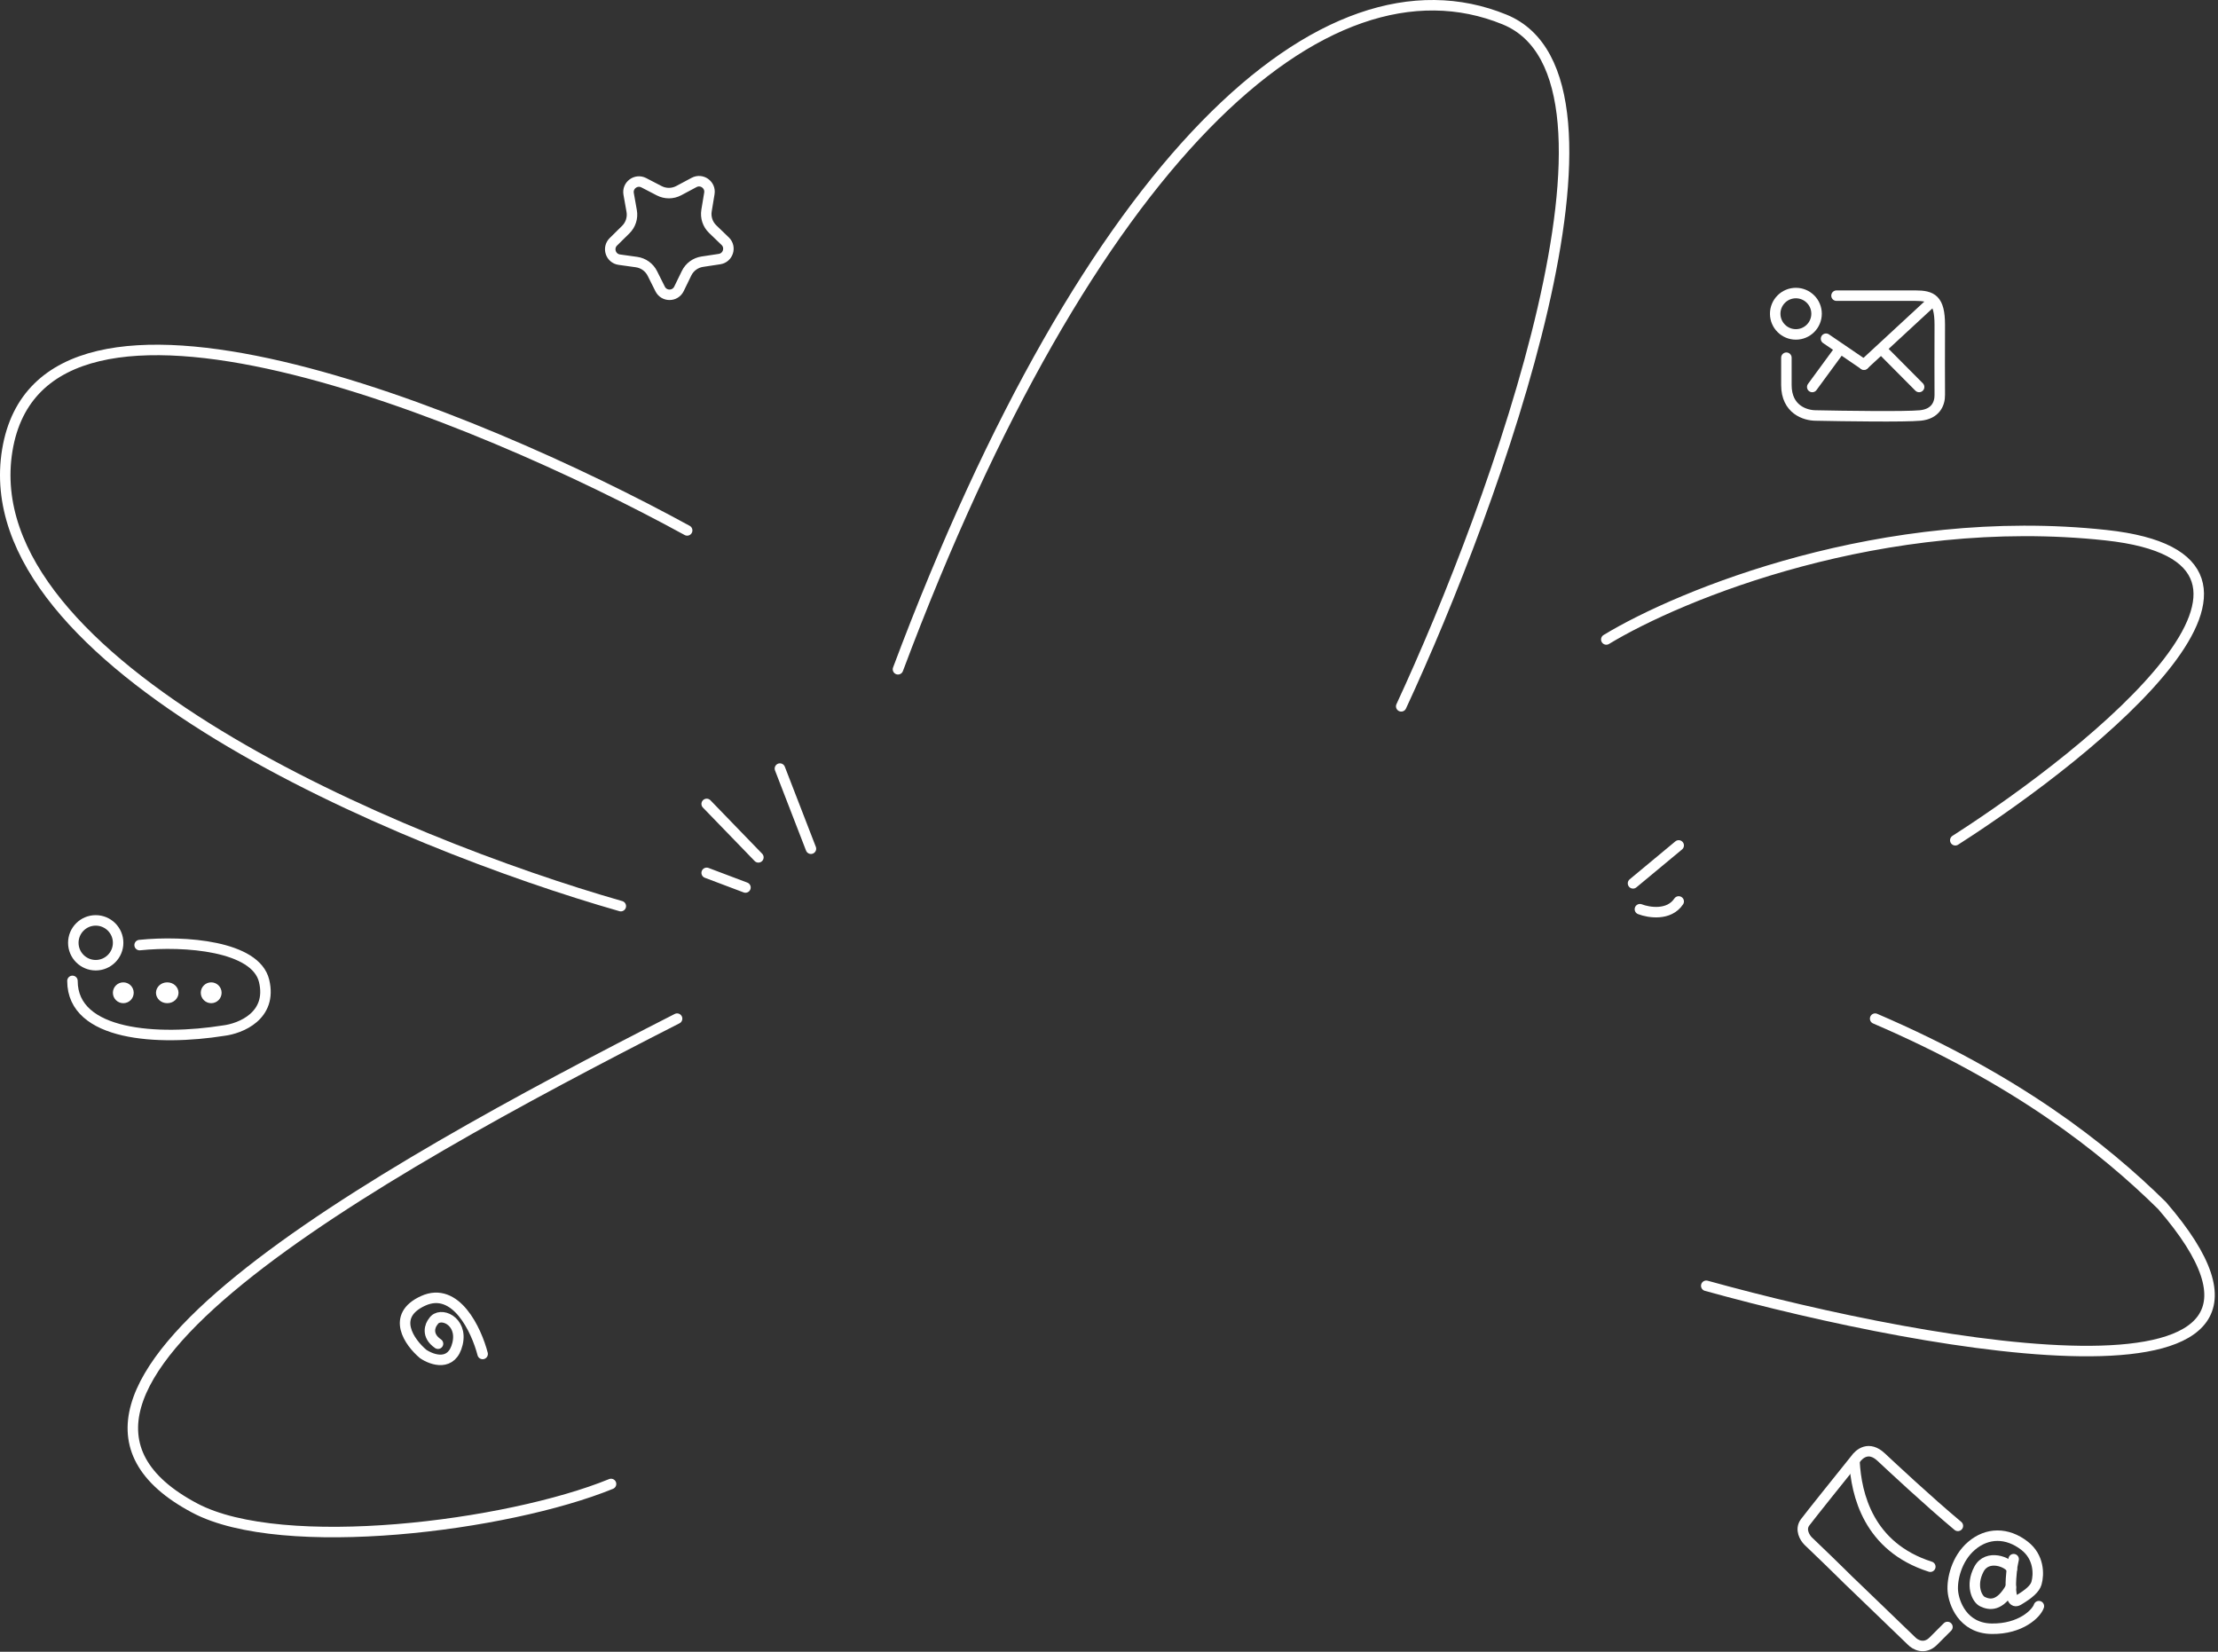 <svg width="423" height="315" viewBox="0 0 423 315" fill="none" xmlns="http://www.w3.org/2000/svg">
<rect x="0" y="0" width="423" height="315" fill="#333333" stroke="none"/>
<path d="M18.255 184.073C20.615 184.073 22.528 182.16 22.528 179.8C22.528 177.44 20.615 175.527 18.255 175.527C15.895 175.527 13.982 177.44 13.982 179.8C13.982 182.16 15.895 184.073 18.255 184.073Z" stroke="white" stroke-width="2"/>
<path d="M26.628 180.236C35.247 179.349 48.77 180.398 50.368 187.064C51.967 193.731 45.863 196.169 42.612 196.555C30.233 198.522 13.818 197.596 13.818 187.064" stroke="white" stroke-width="2" stroke-linecap="round"/>
<path d="M23.515 190.316C24.06 190.316 24.501 189.874 24.501 189.33C24.501 188.785 24.06 188.344 23.515 188.344C22.971 188.344 22.529 188.785 22.529 189.33C22.529 189.874 22.971 190.316 23.515 190.316Z" stroke="white" stroke-width="2"/>
<path d="M33.047 189.33C33.047 189.809 32.601 190.316 31.896 190.316C31.192 190.316 30.746 189.809 30.746 189.33C30.746 188.851 31.192 188.344 31.896 188.344C32.601 188.344 33.047 188.851 33.047 189.33Z" stroke="white" stroke-width="2"/>
<path d="M40.277 190.316C40.822 190.316 41.263 189.874 41.263 189.33C41.263 188.785 40.822 188.344 40.277 188.344C39.733 188.344 39.291 188.785 39.291 189.33C39.291 189.874 39.733 190.316 40.277 190.316Z" stroke="white" stroke-width="2"/>
<path d="M342.497 63.775C344.675 63.775 346.441 62.009 346.441 59.831C346.441 57.653 344.675 55.887 342.497 55.887C340.319 55.887 338.553 57.653 338.553 59.831C338.553 62.009 340.319 63.775 342.497 63.775Z" stroke="white" stroke-width="2"/>
<path d="M350.244 56.383C353.134 56.383 361.393 56.383 365.278 56.383C368.425 56.383 369.939 57.079 369.939 61.951C369.939 66.685 369.9 72.817 369.939 75.292C369.966 77.032 369.1 78.958 366.21 79.237C363.32 79.515 351.72 79.353 346.282 79.237C344.262 79.237 340.688 78.091 340.688 73.436V68.216" stroke="white" stroke-width="2" stroke-linecap="round"/>
<path d="M348.248 64.598L355.479 69.528" stroke="white" stroke-width="2" stroke-linecap="round"/>
<path d="M355.48 69.528L368.628 57.367" stroke="white" stroke-width="2" stroke-linecap="round"/>
<path d="M358.812 66.57L362.405 70.186L365.998 73.801" stroke="white" stroke-width="2" stroke-linecap="round"/>
<path d="M345.619 73.801L350.92 66.57" stroke="white" stroke-width="2" stroke-linecap="round"/>
<path d="M371.402 310.281C370.31 311.375 369.368 312.318 368.72 312.967C367.029 314.661 365.253 313.673 364.576 312.967L353.787 302.572C352.194 301.091 350.848 299.629 344.827 293.886C344.211 293.269 343.235 291.693 344.258 290.326C345.282 288.959 351.037 281.782 353.787 278.364C354.621 277.156 356.433 275.718 358.745 277.868C360.736 279.719 367.563 286.127 373.393 290.999" stroke="white" stroke-width="2" stroke-linecap="round"/>
<path d="M353.672 278.734C354.011 284.969 356.299 295.006 368.134 298.784" stroke="white" stroke-width="2" stroke-linecap="round"/>
<path d="M383.684 299.266C383.141 297.887 378.977 296.282 377.403 299.266C375.781 302.344 377.021 304.937 378.077 305.446C379.424 306.095 381.403 306.434 383.493 302.698" stroke="white" stroke-width="2" stroke-linecap="round"/>
<path d="M384.027 297.347C383.906 298.067 383.781 298.37 383.682 299.266C383.554 300.433 383.472 301.657 383.491 302.698C383.531 304.524 383.892 305.784 384.918 305.176C386.975 303.956 388.086 302.955 388.382 301.935C388.875 300.219 388.878 296.934 386.104 294.786C382.758 292.192 378.985 292.263 376.017 294.786C373.07 297.29 372.264 301.298 372.426 303.378C372.602 305.653 374.3 310.538 379.84 310.615C385.378 310.691 388.379 307.705 388.839 306.307" stroke="white" stroke-width="2" stroke-linecap="round"/>
<path d="M92.044 258.213C90.863 253.651 86.939 245.238 80.699 248.082C74.459 250.925 78.099 256.02 80.699 258.213C82.449 259.397 86.21 260.665 87.258 256.257C88.306 251.85 83.89 250.037 82.649 251.992C81.995 252.762 81.255 254.693 83.535 256.257" stroke="white" stroke-width="2" stroke-linecap="round"/>
<path d="M119.89 36.976C119.6 35.344 121.308 34.088 122.78 34.851L125.723 36.377C126.892 36.983 128.284 36.975 129.446 36.356L132.371 34.796C133.834 34.017 135.556 35.253 135.285 36.888L134.744 40.159C134.528 41.458 134.966 42.779 135.914 43.693L138.301 45.993C139.495 47.144 138.852 49.163 137.213 49.411L133.934 49.907C132.633 50.103 131.511 50.928 130.935 52.112L129.485 55.093C128.76 56.584 126.64 56.596 125.898 55.114L124.414 52.149C123.824 50.972 122.694 50.16 121.39 49.978L118.106 49.52C116.464 49.291 115.798 47.279 116.978 46.115L119.339 43.788C120.276 42.863 120.699 41.537 120.469 40.241L119.89 36.976Z" stroke="white" stroke-width="2"/>
<path d="M311.438 168.461L320.147 161.23" stroke="white" stroke-width="2" stroke-linecap="round"/>
<path d="M312.752 173.393C314.45 174.05 318.307 174.675 320.147 171.914" stroke="white" stroke-width="2" stroke-linecap="round"/>
<path d="M144.634 163.505L134.773 153.316" stroke="white" stroke-width="2" stroke-linecap="round"/>
<path d="M154.656 161.858L148.74 146.574" stroke="white" stroke-width="2" stroke-linecap="round"/>
<path d="M142.169 169.255L134.773 166.461" stroke="white" stroke-width="2" stroke-linecap="round"/>
<path d="M325.404 245.207C369.283 257.368 448.1 271.337 412.34 229.923C401.055 218.803 384.402 205.765 357.615 194.262" stroke="white" stroke-width="2" stroke-linecap="round"/>
<path d="M372.899 160.244C400.179 142.769 444.124 106.669 401.658 102.068C359.193 97.466 320.42 113.407 306.342 121.953" stroke="white" stroke-width="2" stroke-linecap="round"/>
<path d="M267.23 134.704C285.307 95.756 314.56 15.032 286.951 3.726C252.439 -10.407 207.739 30.349 171.256 127.637" stroke="white" stroke-width="2" stroke-linecap="round"/>
<path d="M131.051 101.155C90.624 79.024 8.093 44.984 1.388 85.872C-5.317 126.759 76.6 160.865 118.397 172.807" stroke="white" stroke-width="2" stroke-linecap="round"/>
<path d="M129.13 194.262C70.133 224.336 -3.79 265.928 37.156 287.606C53.919 296.481 96.811 291.057 116.532 283.005" stroke="white" stroke-width="2" stroke-linecap="round"/>
</svg>
